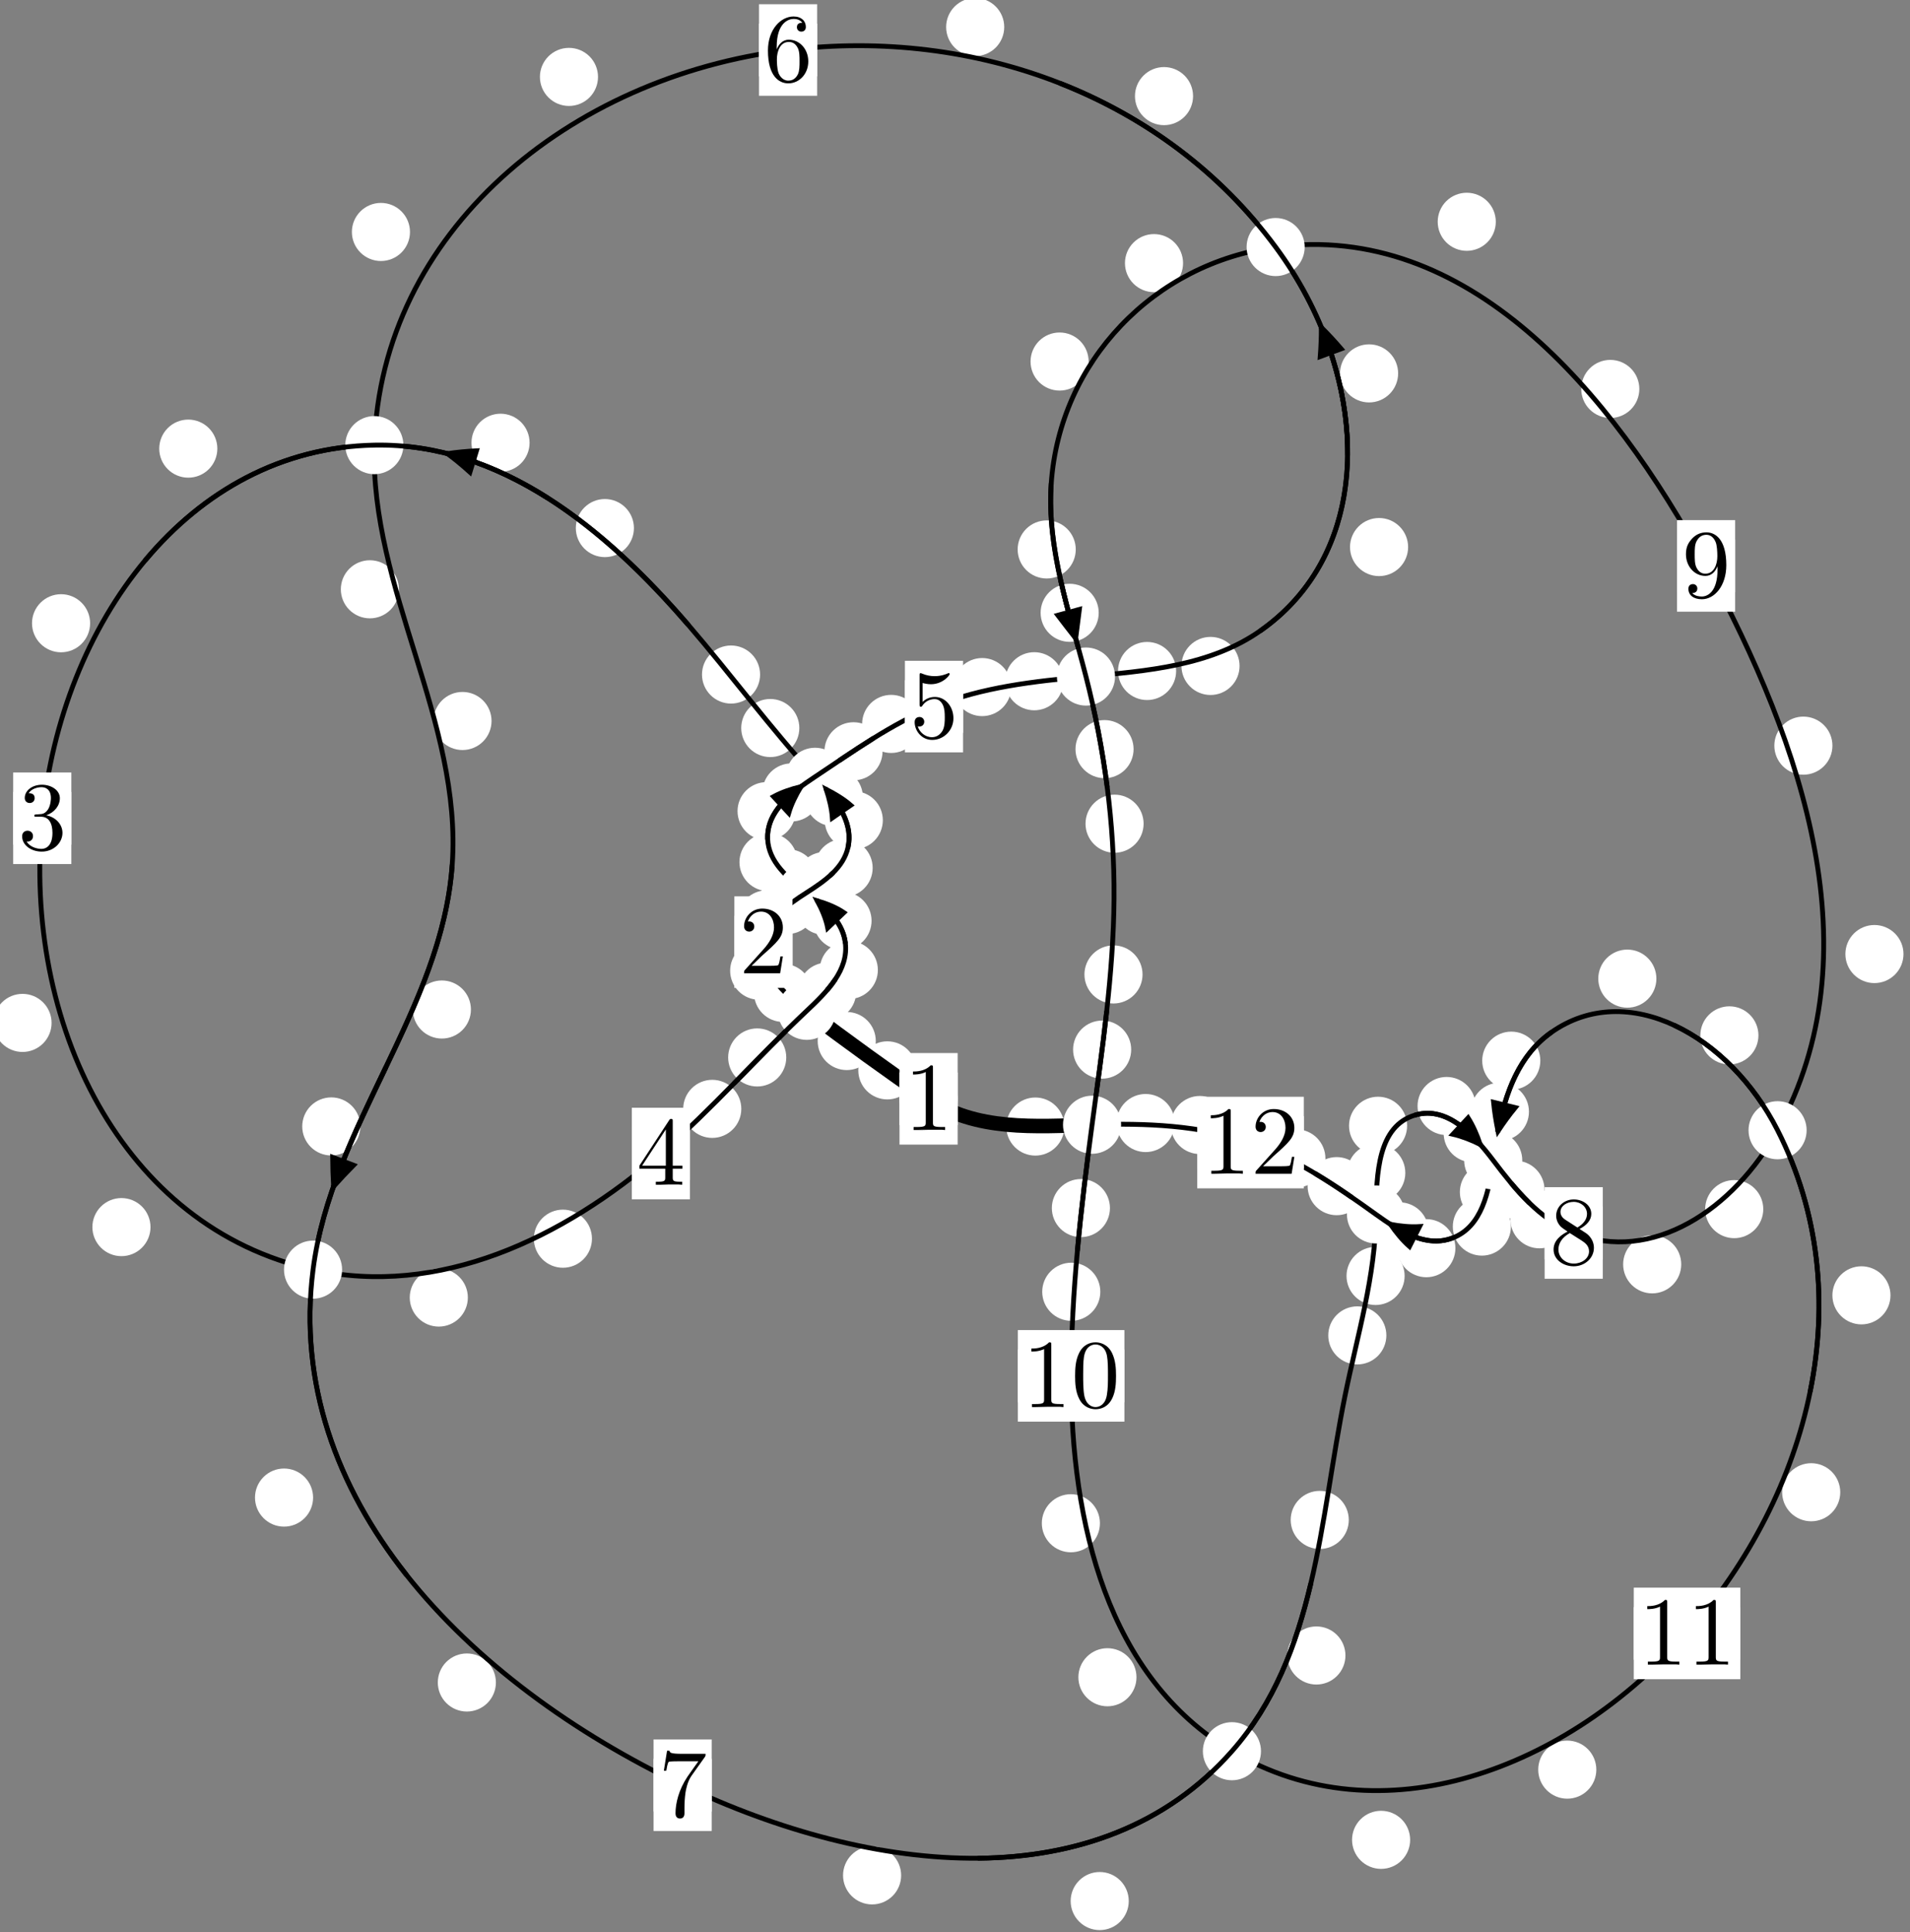 <?xml version="1.0"?>
<!-- Created by MetaPost 1.999 on 2021.07.06:0011 -->
<svg version="1.1" xmlns="http://www.w3.org/2000/svg" xmlns:xlink="http://www.w3.org/1999/xlink" width="196.498" height="198.788" viewBox="0 0 196.498 198.788">
<rect x="0" y="0" width="196.498" height="198.788" fill="#808080" stroke="none"/>
<!-- Original BoundingBox: -83.670776 -94.582367 112.827225 104.205276 -->
  <defs>
    <g transform="scale(0.01,0.01)" id="GLYPHcmr10_48">
      <path style="fill-rule: evenodd;" d="M460 -320C460 -400,455 -480,420 -554C374 -650,292 -666,250 -666C190 -666,117 -640,76 -547C44 -478,39 -400,39 -320C39 -245,43 -155,84 -79C127 2,200 22,249 22C303 22,379 1,423 -94C455 -163,460 -241,460 -320M249 -0C210 -0,151 -25,133 -121C122 -181,122 -273,122 -332C122 -396,122 -462,130 -516C149 -635,224 -644,249 -644C282 -644,348 -626,367 -527C377 -471,377 -395,377 -332C377 -257,377 -189,366 -125C351 -30,294 -0,249 -0"></path>
    </g>
    <g transform="scale(0.01,0.01)" id="GLYPHcmr10_49">
      <path style="fill-rule: evenodd;" d="M294 -640C294 -664,294 -666,271 -666C209 -602,121 -602,89 -602L89 -571C109 -571,168 -571,220 -597L220 -79C220 -43,217 -31,127 -31L95 -31L95 -0L257 -0L130 -3L217 -3L257 -3L297 -3L384 -3L419 -0L419 -31L387 -31C297 -31,294 -42,294 -79"></path>
    </g>
    <g transform="scale(0.01,0.01)" id="GLYPHcmr10_50">
      <path style="fill-rule: evenodd;" d="M127 -77L233 -180C389 -318,449 -372,449 -472C449 -586,359 -666,237 -666C124 -666,50 -574,50 -485C50 -429,100 -429,103 -429C120 -429,155 -441,155 -482C155 -508,137 -534,102 -534C94 -534,92 -534,89 -533C112 -598,166 -635,224 -635C315 -635,358 -554,358 -472C358 -392,308 -313,253 -251L61 -37C50 -26,50 -24,50 -0L421 -0L449 -174L424 -174C419 -144,412 -100,402 -85C395 -77,329 -77,307 -77"></path>
    </g>
    <g transform="scale(0.01,0.01)" id="GLYPHcmr10_51">
      <path style="fill-rule: evenodd;" d="M290 -352C372 -379,430 -449,430 -528C430 -610,342 -666,246 -666C145 -666,69 -606,69 -530C69 -497,91 -478,120 -478C151 -478,171 -500,171 -529C171 -579,124 -579,109 -579C140 -628,206 -641,242 -641C283 -641,338 -619,338 -529C338 -517,336 -459,310 -415C280 -367,246 -364,221 -363C213 -362,189 -360,182 -360C174 -359,167 -358,167 -348C167 -337,174 -337,191 -337L235 -337C317 -337,354 -269,354 -171C354 -35,285 -6,241 -6C198 -6,123 -23,88 -82C123 -77,154 -99,154 -137C154 -173,127 -193,98 -193C74 -193,42 -179,42 -135C42 -44,135 22,244 22C366 22,457 -69,457 -171C457 -253,394 -331,290 -352"></path>
    </g>
    <g transform="scale(0.01,0.01)" id="GLYPHcmr10_52">
      <path style="fill-rule: evenodd;" d="M294 -165L294 -78C294 -42,292 -31,218 -31L197 -31L197 -0L332 -0L238 -3L290 -3L332 -3L374 -3L427 -3L468 -0L468 -31L447 -31C373 -31,371 -42,371 -78L371 -165L471 -165L471 -196L371 -196L371 -651C371 -671,371 -677,355 -677C346 -677,343 -677,335 -665L28 -196L28 -165M300 -196L56 -196L300 -569"></path>
    </g>
    <g transform="scale(0.01,0.01)" id="GLYPHcmr10_53">
      <path style="fill-rule: evenodd;" d="M449 -201C449 -320,367 -420,259 -420C211 -420,168 -404,132 -369L132 -564C152 -558,185 -551,217 -551C340 -551,410 -642,410 -655C410 -661,407 -666,400 -666C399 -666,397 -666,392 -663C372 -654,323 -634,256 -634C216 -634,170 -641,123 -662C115 -665,113 -665,111 -665C101 -665,101 -657,101 -641L101 -345C101 -327,101 -319,115 -319C122 -319,124 -322,128 -328C139 -344,176 -398,257 -398C309 -398,334 -352,342 -334C358 -297,360 -258,360 -208C360 -173,360 -113,336 -71C312 -32,275 -6,229 -6C156 -6,99 -59,82 -118C85 -117,88 -116,99 -116C132 -116,149 -141,149 -165C149 -189,132 -214,99 -214C85 -214,50 -207,50 -161C50 -75,119 22,231 22C347 22,449 -74,449 -201"></path>
    </g>
    <g transform="scale(0.01,0.01)" id="GLYPHcmr10_54">
      <path style="fill-rule: evenodd;" d="M132 -328L132 -352C132 -605,256 -641,307 -641C331 -641,373 -635,395 -601C380 -601,340 -601,340 -556C340 -525,364 -510,386 -510C402 -510,432 -519,432 -558C432 -618,388 -666,305 -666C177 -666,42 -537,42 -316C42 -49,158 22,251 22C362 22,457 -72,457 -204C457 -331,368 -427,257 -427C189 -427,152 -376,132 -328M251 -6C188 -6,158 -66,152 -81C134 -128,134 -208,134 -226C134 -304,166 -404,256 -404C272 -404,318 -404,349 -342C367 -305,367 -254,367 -205C367 -157,367 -107,350 -71C320 -11,274 -6,251 -6"></path>
    </g>
    <g transform="scale(0.01,0.01)" id="GLYPHcmr10_55">
      <path style="fill-rule: evenodd;" d="M476 -609C485 -621,485 -623,485 -644L242 -644C120 -644,118 -657,114 -676L89 -676L56 -470L81 -470C84 -486,93 -549,106 -561C113 -567,191 -567,204 -567L411 -567C400 -551,321 -442,299 -409C209 -274,176 -135,176 -33C176 -23,176 22,222 22C268 22,268 -23,268 -33L268 -84C268 -139,271 -194,279 -248C283 -271,297 -357,341 -419"></path>
    </g>
    <g transform="scale(0.01,0.01)" id="GLYPHcmr10_56">
      <path style="fill-rule: evenodd;" d="M163 -457C117 -487,113 -521,113 -538C113 -599,178 -641,249 -641C322 -641,386 -589,386 -517C386 -460,347 -412,287 -377M309 -362C381 -399,430 -451,430 -517C430 -609,341 -666,250 -666C150 -666,69 -592,69 -499C69 -481,71 -436,113 -389C124 -377,161 -352,186 -335C128 -306,42 -250,42 -151C42 -45,144 22,249 22C362 22,457 -61,457 -168C457 -204,446 -249,408 -291C389 -312,373 -322,309 -362M209 -320L332 -242C360 -223,407 -193,407 -132C407 -58,332 -6,250 -6C164 -6,92 -68,92 -151C92 -209,124 -273,209 -320"></path>
    </g>
    <g transform="scale(0.01,0.01)" id="GLYPHcmr10_57">
      <path style="fill-rule: evenodd;" d="M367 -318L367 -286C367 -52,263 -6,205 -6C188 -6,134 -8,107 -42C151 -42,159 -71,159 -88C159 -119,135 -134,113 -134C97 -134,67 -125,67 -86C67 -19,121 22,206 22C335 22,457 -114,457 -329C457 -598,342 -666,253 -666C198 -666,149 -648,106 -603C65 -558,42 -516,42 -441C42 -316,130 -218,242 -218C303 -218,344 -260,367 -318M243 -241C227 -241,181 -241,150 -304C132 -341,132 -391,132 -440C132 -494,132 -541,153 -578C180 -628,218 -641,253 -641C299 -641,332 -607,349 -562C361 -530,365 -467,365 -421C365 -338,331 -241,243 -241"></path>
    </g>
  </defs>
  <path d="M94.278 110.127C94.278 109.334,93.964 108.574,93.403 108.014C92.843 107.453,92.082 107.138,91.29 107.138C90.497 107.138,89.737 107.453,89.176 108.014C88.616 108.574,88.301 109.334,88.301 110.127C88.301 110.92,88.616 111.68,89.176 112.24C89.737 112.801,90.497 113.116,91.29 113.116C92.082 113.116,92.843 112.801,93.403 112.24C93.964 111.68,94.278 110.92,94.278 110.127Z" style="fill: rgb(100%,100%,100%);stroke: none;"></path>
  <path d="M98.52 113.056C98.52 112.263,98.205 111.503,97.644 110.942C97.084 110.382,96.324 110.067,95.531 110.067C94.738 110.067,93.978 110.382,93.418 110.942C92.857 111.503,92.542 112.263,92.542 113.056C92.542 113.848,92.857 114.609,93.418 115.169C93.978 115.729,94.738 116.044,95.531 116.044C96.324 116.044,97.084 115.729,97.644 115.169C98.205 114.609,98.52 113.848,98.52 113.056Z" style="fill: rgb(100%,100%,100%);stroke: none;"></path>
  <path d="M83.551 102.157C83.551 101.365,83.236 100.604,82.675 100.044C82.115 99.483,81.355 99.168,80.562 99.168C79.769 99.168,79.009 99.483,78.449 100.044C77.888 100.604,77.573 101.365,77.573 102.157C77.573 102.95,77.888 103.71,78.449 104.271C79.009 104.831,79.769 105.146,80.562 105.146C81.355 105.146,82.115 104.831,82.675 104.271C83.236 103.71,83.551 102.95,83.551 102.157Z" style="fill: rgb(100%,100%,100%);stroke: none;"></path>
  <path d="M90.1 107.108C90.1 106.315,89.786 105.555,89.225 104.995C88.665 104.434,87.904 104.119,87.112 104.119C86.319 104.119,85.559 104.434,84.998 104.995C84.438 105.555,84.123 106.315,84.123 107.108C84.123 107.901,84.438 108.661,84.998 109.221C85.559 109.782,86.319 110.097,87.112 110.097C87.904 110.097,88.665 109.782,89.225 109.221C89.786 108.661,90.1 107.901,90.1 107.108Z" style="fill: rgb(100%,100%,100%);stroke: none;"></path>
  <path d="M81.877 94.589C81.877 93.796,81.562 93.036,81.001 92.476C80.441 91.915,79.681 91.6,78.888 91.6C78.095 91.6,77.335 91.915,76.775 92.476C76.214 93.036,75.899 93.796,75.899 94.589C75.899 95.382,76.214 96.142,76.775 96.702C77.335 97.263,78.095 97.578,78.888 97.578C79.681 97.578,80.441 97.263,81.001 96.702C81.562 96.142,81.877 95.382,81.877 94.589Z" style="fill: rgb(100%,100%,100%);stroke: none;"></path>
  <path d="M81.093 99.876C81.093 99.083,80.778 98.323,80.218 97.762C79.658 97.202,78.897 96.887,78.105 96.887C77.312 96.887,76.552 97.202,75.991 97.762C75.431 98.323,75.116 99.083,75.116 99.876C75.116 100.668,75.431 101.428,75.991 101.989C76.552 102.549,77.312 102.864,78.105 102.864C78.897 102.864,79.658 102.549,80.218 101.989C80.778 101.428,81.093 100.668,81.093 99.876Z" style="fill: rgb(100%,100%,100%);stroke: none;"></path>
  <path d="M87.847 90.642C87.847 89.85,87.532 89.089,86.971 88.529C86.411 87.968,85.651 87.654,84.858 87.654C84.065 87.654,83.305 87.968,82.745 88.529C82.184 89.089,81.869 89.85,81.869 90.642C81.869 91.435,82.184 92.195,82.745 92.756C83.305 93.316,84.065 93.631,84.858 93.631C85.651 93.631,86.411 93.316,86.971 92.756C87.532 92.195,87.847 91.435,87.847 90.642Z" style="fill: rgb(100%,100%,100%);stroke: none;"></path>
  <path d="M83.979 93.114C83.979 92.322,83.664 91.562,83.104 91.001C82.543 90.441,81.783 90.126,80.991 90.126C80.198 90.126,79.438 90.441,78.877 91.001C78.317 91.562,78.002 92.322,78.002 93.114C78.002 93.907,78.317 94.667,78.877 95.228C79.438 95.788,80.198 96.103,80.991 96.103C81.783 96.103,82.543 95.788,83.104 95.228C83.664 94.667,83.979 93.907,83.979 93.114Z" style="fill: rgb(100%,100%,100%);stroke: none;"></path>
  <path d="M90.825 84.392C90.825 83.599,90.511 82.839,89.95 82.278C89.39 81.718,88.629 81.403,87.837 81.403C87.044 81.403,86.284 81.718,85.723 82.278C85.163 82.839,84.848 83.599,84.848 84.392C84.848 85.184,85.163 85.944,85.723 86.505C86.284 87.065,87.044 87.38,87.837 87.38C88.629 87.38,89.39 87.065,89.95 86.505C90.511 85.944,90.825 85.184,90.825 84.392Z" style="fill: rgb(100%,100%,100%);stroke: none;"></path>
  <path d="M89.779 89.297C89.779 88.504,89.464 87.744,88.904 87.184C88.344 86.623,87.583 86.308,86.791 86.308C85.998 86.308,85.238 86.623,84.677 87.184C84.117 87.744,83.802 88.504,83.802 89.297C83.802 90.09,84.117 90.85,84.677 91.41C85.238 91.971,85.998 92.286,86.791 92.286C87.583 92.286,88.344 91.971,88.904 91.41C89.464 90.85,89.779 90.09,89.779 89.297Z" style="fill: rgb(100%,100%,100%);stroke: none;"></path>
  <path d="M82.235 74.905C82.235 74.112,81.92 73.352,81.359 72.791C80.799 72.231,80.038 71.916,79.246 71.916C78.453 71.916,77.693 72.231,77.132 72.791C76.572 73.352,76.257 74.112,76.257 74.905C76.257 75.697,76.572 76.457,77.132 77.018C77.693 77.578,78.453 77.893,79.246 77.893C80.038 77.893,80.799 77.578,81.359 77.018C81.92 76.457,82.235 75.697,82.235 74.905Z" style="fill: rgb(100%,100%,100%);stroke: none;"></path>
  <path d="M88.774 82.027C88.774 81.234,88.459 80.474,87.898 79.914C87.338 79.353,86.578 79.038,85.785 79.038C84.992 79.038,84.232 79.353,83.672 79.914C83.111 80.474,82.796 81.234,82.796 82.027C82.796 82.82,83.111 83.58,83.672 84.14C84.232 84.701,84.992 85.016,85.785 85.016C86.578 85.016,87.338 84.701,87.898 84.14C88.459 83.58,88.774 82.82,88.774 82.027Z" style="fill: rgb(100%,100%,100%);stroke: none;"></path>
  <path d="M65.218 54.332C65.218 53.539,64.903 52.779,64.342 52.218C63.782 51.658,63.022 51.343,62.229 51.343C61.436 51.343,60.676 51.658,60.116 52.218C59.555 52.779,59.24 53.539,59.24 54.332C59.24 55.124,59.555 55.885,60.116 56.445C60.676 57.006,61.436 57.321,62.229 57.321C63.022 57.321,63.782 57.006,64.342 56.445C64.903 55.885,65.218 55.124,65.218 54.332Z" style="fill: rgb(100%,100%,100%);stroke: none;"></path>
  <path d="M78.197 69.401C78.197 68.608,77.882 67.848,77.322 67.288C76.761 66.727,76.001 66.412,75.208 66.412C74.416 66.412,73.656 66.727,73.095 67.288C72.535 67.848,72.22 68.608,72.22 69.401C72.22 70.194,72.535 70.954,73.095 71.514C73.656 72.075,74.416 72.39,75.208 72.39C76.001 72.39,76.761 72.075,77.322 71.514C77.882 70.954,78.197 70.194,78.197 69.401Z" style="fill: rgb(100%,100%,100%);stroke: none;"></path>
  <path d="M22.36 46.158C22.36 45.366,22.045 44.606,21.484 44.045C20.924 43.485,20.164 43.17,19.371 43.17C18.578 43.17,17.818 43.485,17.258 44.045C16.697 44.606,16.382 45.366,16.382 46.158C16.382 46.951,16.697 47.711,17.258 48.272C17.818 48.832,18.578 49.147,19.371 49.147C20.164 49.147,20.924 48.832,21.484 48.272C22.045 47.711,22.36 46.951,22.36 46.158Z" style="fill: rgb(100%,100%,100%);stroke: none;"></path>
  <path d="M54.483 45.553C54.483 44.761,54.168 44.001,53.608 43.44C53.047 42.88,52.287 42.565,51.494 42.565C50.702 42.565,49.942 42.88,49.381 43.44C48.821 44.001,48.506 44.761,48.506 45.553C48.506 46.346,48.821 47.106,49.381 47.667C49.942 48.227,50.702 48.542,51.494 48.542C52.287 48.542,53.047 48.227,53.608 47.667C54.168 47.106,54.483 46.346,54.483 45.553Z" style="fill: rgb(100%,100%,100%);stroke: none;"></path>
  <path d="M5.307 105.245C5.307 104.452,4.992 103.692,4.431 103.131C3.871 102.571,3.111 102.256,2.318 102.256C1.525 102.256,0.765 102.571,0.205 103.131C-0.356 103.692,-0.671 104.452,-0.671 105.245C-0.671 106.037,-0.356 106.797,0.205 107.358C0.765 107.918,1.525 108.233,2.318 108.233C3.111 108.233,3.871 107.918,4.431 107.358C4.992 106.797,5.307 106.037,5.307 105.245Z" style="fill: rgb(100%,100%,100%);stroke: none;"></path>
  <path d="M9.271 64.124C9.271 63.331,8.956 62.571,8.395 62.011C7.835 61.45,7.075 61.135,6.282 61.135C5.489 61.135,4.729 61.45,4.169 62.011C3.608 62.571,3.293 63.331,3.293 64.124C3.293 64.917,3.608 65.677,4.169 66.237C4.729 66.798,5.489 67.113,6.282 67.113C7.075 67.113,7.835 66.798,8.395 66.237C8.956 65.677,9.271 64.917,9.271 64.124Z" style="fill: rgb(100%,100%,100%);stroke: none;"></path>
  <path d="M48.132 133.502C48.132 132.709,47.817 131.949,47.256 131.388C46.696 130.828,45.936 130.513,45.143 130.513C44.35 130.513,43.59 130.828,43.03 131.388C42.469 131.949,42.154 132.709,42.154 133.502C42.154 134.294,42.469 135.054,43.03 135.615C43.59 136.175,44.35 136.49,45.143 136.49C45.936 136.49,46.696 136.175,47.256 135.615C47.817 135.054,48.132 134.294,48.132 133.502Z" style="fill: rgb(100%,100%,100%);stroke: none;"></path>
  <path d="M15.483 126.253C15.483 125.461,15.168 124.7,14.607 124.14C14.047 123.579,13.287 123.265,12.494 123.265C11.701 123.265,10.941 123.579,10.381 124.14C9.82 124.7,9.505 125.461,9.505 126.253C9.505 127.046,9.82 127.806,10.381 128.367C10.941 128.927,11.701 129.242,12.494 129.242C13.287 129.242,14.047 128.927,14.607 128.367C15.168 127.806,15.483 127.046,15.483 126.253Z" style="fill: rgb(100%,100%,100%);stroke: none;"></path>
  <path d="M76.264 114.088C76.264 113.295,75.95 112.535,75.389 111.975C74.829 111.414,74.068 111.099,73.276 111.099C72.483 111.099,71.723 111.414,71.162 111.975C70.602 112.535,70.287 113.295,70.287 114.088C70.287 114.881,70.602 115.641,71.162 116.201C71.723 116.762,72.483 117.077,73.276 117.077C74.068 117.077,74.829 116.762,75.389 116.201C75.95 115.641,76.264 114.881,76.264 114.088Z" style="fill: rgb(100%,100%,100%);stroke: none;"></path>
  <path d="M60.9 127.446C60.9 126.653,60.586 125.893,60.025 125.333C59.465 124.772,58.704 124.457,57.912 124.457C57.119 124.457,56.359 124.772,55.798 125.333C55.238 125.893,54.923 126.653,54.923 127.446C54.923 128.239,55.238 128.999,55.798 129.559C56.359 130.12,57.119 130.435,57.912 130.435C58.704 130.435,59.465 130.12,60.025 129.559C60.586 128.999,60.9 128.239,60.9 127.446Z" style="fill: rgb(100%,100%,100%);stroke: none;"></path>
  <path d="M88.087 102.026C88.087 101.233,87.772 100.473,87.212 99.913C86.651 99.352,85.891 99.037,85.098 99.037C84.306 99.037,83.546 99.352,82.985 99.913C82.425 100.473,82.11 101.233,82.11 102.026C82.11 102.819,82.425 103.579,82.985 104.139C83.546 104.7,84.306 105.015,85.098 105.015C85.891 105.015,86.651 104.7,87.212 104.139C87.772 103.579,88.087 102.819,88.087 102.026Z" style="fill: rgb(100%,100%,100%);stroke: none;"></path>
  <path d="M80.889 108.798C80.889 108.005,80.574 107.245,80.014 106.684C79.453 106.124,78.693 105.809,77.9 105.809C77.108 105.809,76.348 106.124,75.787 106.684C75.227 107.245,74.912 108.005,74.912 108.798C74.912 109.59,75.227 110.35,75.787 110.911C76.348 111.471,77.108 111.786,77.9 111.786C78.693 111.786,79.453 111.471,80.014 110.911C80.574 110.35,80.889 109.59,80.889 108.798Z" style="fill: rgb(100%,100%,100%);stroke: none;"></path>
  <path d="M89.666 94.738C89.666 93.946,89.351 93.186,88.791 92.625C88.23 92.065,87.47 91.75,86.678 91.75C85.885 91.75,85.125 92.065,84.564 92.625C84.004 93.186,83.689 93.946,83.689 94.738C83.689 95.531,84.004 96.291,84.564 96.852C85.125 97.412,85.885 97.727,86.678 97.727C87.47 97.727,88.23 97.412,88.791 96.852C89.351 96.291,89.666 95.531,89.666 94.738Z" style="fill: rgb(100%,100%,100%);stroke: none;"></path>
  <path d="M90.314 99.799C90.314 99.006,89.999 98.246,89.438 97.686C88.878 97.125,88.118 96.81,87.325 96.81C86.532 96.81,85.772 97.125,85.212 97.686C84.651 98.246,84.336 99.006,84.336 99.799C84.336 100.592,84.651 101.352,85.212 101.912C85.772 102.473,86.532 102.788,87.325 102.788C88.118 102.788,88.878 102.473,89.438 101.912C89.999 101.352,90.314 100.592,90.314 99.799Z" style="fill: rgb(100%,100%,100%);stroke: none;"></path>
  <path d="M84.061 90.372C84.061 89.579,83.746 88.819,83.185 88.258C82.625 87.698,81.865 87.383,81.072 87.383C80.279 87.383,79.519 87.698,78.959 88.258C78.398 88.819,78.083 89.579,78.083 90.372C78.083 91.164,78.398 91.925,78.959 92.485C79.519 93.046,80.279 93.36,81.072 93.36C81.865 93.36,82.625 93.046,83.185 92.485C83.746 91.925,84.061 91.164,84.061 90.372Z" style="fill: rgb(100%,100%,100%);stroke: none;"></path>
  <path d="M87.797 93.198C87.797 92.405,87.482 91.645,86.922 91.085C86.362 90.524,85.601 90.209,84.809 90.209C84.016 90.209,83.256 90.524,82.695 91.085C82.135 91.645,81.82 92.405,81.82 93.198C81.82 93.991,82.135 94.751,82.695 95.311C83.256 95.872,84.016 96.187,84.809 96.187C85.601 96.187,86.362 95.872,86.922 95.311C87.482 94.751,87.797 93.991,87.797 93.198Z" style="fill: rgb(100%,100%,100%);stroke: none;"></path>
  <path d="M81.854 83.456C81.854 82.664,81.539 81.904,80.979 81.343C80.418 80.783,79.658 80.468,78.865 80.468C78.073 80.468,77.312 80.783,76.752 81.343C76.191 81.904,75.877 82.664,75.877 83.456C75.877 84.249,76.191 85.009,76.752 85.57C77.312 86.13,78.073 86.445,78.865 86.445C79.658 86.445,80.418 86.13,80.979 85.57C81.539 85.009,81.854 84.249,81.854 83.456Z" style="fill: rgb(100%,100%,100%);stroke: none;"></path>
  <path d="M82.052 88.701C82.052 87.908,81.737 87.148,81.176 86.587C80.616 86.027,79.856 85.712,79.063 85.712C78.27 85.712,77.51 86.027,76.95 86.587C76.389 87.148,76.074 87.908,76.074 88.701C76.074 89.493,76.389 90.253,76.95 90.814C77.51 91.374,78.27 91.689,79.063 91.689C79.856 91.689,80.616 91.374,81.176 90.814C81.737 90.253,82.052 89.493,82.052 88.701Z" style="fill: rgb(100%,100%,100%);stroke: none;"></path>
  <path d="M90.798 77.297C90.798 76.504,90.483 75.744,89.922 75.183C89.362 74.623,88.602 74.308,87.809 74.308C87.016 74.308,86.256 74.623,85.696 75.183C85.135 75.744,84.82 76.504,84.82 77.297C84.82 78.089,85.135 78.85,85.696 79.41C86.256 79.971,87.016 80.286,87.809 80.286C88.602 80.286,89.362 79.971,89.922 79.41C90.483 78.85,90.798 78.089,90.798 77.297Z" style="fill: rgb(100%,100%,100%);stroke: none;"></path>
  <path d="M84.412 81.532C84.412 80.739,84.098 79.979,83.537 79.418C82.977 78.858,82.216 78.543,81.424 78.543C80.631 78.543,79.871 78.858,79.31 79.418C78.75 79.979,78.435 80.739,78.435 81.532C78.435 82.324,78.75 83.085,79.31 83.645C79.871 84.205,80.631 84.52,81.424 84.52C82.216 84.52,82.977 84.205,83.537 83.645C84.098 83.085,84.412 82.324,84.412 81.532Z" style="fill: rgb(100%,100%,100%);stroke: none;"></path>
  <path d="M104.032 70.691C104.032 69.899,103.717 69.139,103.157 68.578C102.596 68.018,101.836 67.703,101.044 67.703C100.251 67.703,99.491 68.018,98.93 68.578C98.37 69.139,98.055 69.899,98.055 70.691C98.055 71.484,98.37 72.244,98.93 72.805C99.491 73.365,100.251 73.68,101.044 73.68C101.836 73.68,102.596 73.365,103.157 72.805C103.717 72.244,104.032 71.484,104.032 70.691Z" style="fill: rgb(100%,100%,100%);stroke: none;"></path>
  <path d="M94.67 74.482C94.67 73.689,94.355 72.929,93.795 72.369C93.234 71.808,92.474 71.493,91.681 71.493C90.889 71.493,90.128 71.808,89.568 72.369C89.008 72.929,88.693 73.689,88.693 74.482C88.693 75.275,89.008 76.035,89.568 76.595C90.128 77.156,90.889 77.471,91.681 77.471C92.474 77.471,93.234 77.156,93.795 76.595C94.355 76.035,94.67 75.275,94.67 74.482Z" style="fill: rgb(100%,100%,100%);stroke: none;"></path>
  <path d="M120.999 69.036C120.999 68.244,120.684 67.484,120.123 66.923C119.563 66.363,118.803 66.048,118.01 66.048C117.217 66.048,116.457 66.363,115.897 66.923C115.336 67.484,115.021 68.244,115.021 69.036C115.021 69.829,115.336 70.589,115.897 71.15C116.457 71.71,117.217 72.025,118.01 72.025C118.803 72.025,119.563 71.71,120.123 71.15C120.684 70.589,120.999 69.829,120.999 69.036Z" style="fill: rgb(100%,100%,100%);stroke: none;"></path>
  <path d="M109.393 70.091C109.393 69.298,109.078 68.538,108.517 67.978C107.957 67.417,107.197 67.102,106.404 67.102C105.611 67.102,104.851 67.417,104.291 67.978C103.73 68.538,103.415 69.298,103.415 70.091C103.415 70.884,103.73 71.644,104.291 72.204C104.851 72.765,105.611 73.08,106.404 73.08C107.197 73.08,107.957 72.765,108.517 72.204C109.078 71.644,109.393 70.884,109.393 70.091Z" style="fill: rgb(100%,100%,100%);stroke: none;"></path>
  <path d="M144.865 56.285C144.865 55.492,144.55 54.732,143.989 54.172C143.429 53.611,142.669 53.296,141.876 53.296C141.083 53.296,140.323 53.611,139.763 54.172C139.202 54.732,138.887 55.492,138.887 56.285C138.887 57.078,139.202 57.838,139.763 58.398C140.323 58.959,141.083 59.274,141.876 59.274C142.669 59.274,143.429 58.959,143.989 58.398C144.55 57.838,144.865 57.078,144.865 56.285Z" style="fill: rgb(100%,100%,100%);stroke: none;"></path>
  <path d="M127.525 68.517C127.525 67.724,127.21 66.964,126.649 66.404C126.089 65.843,125.329 65.528,124.536 65.528C123.743 65.528,122.983 65.843,122.423 66.404C121.862 66.964,121.547 67.724,121.547 68.517C121.547 69.31,121.862 70.07,122.423 70.63C122.983 71.191,123.743 71.506,124.536 71.506C125.329 71.506,126.089 71.191,126.649 70.63C127.21 70.07,127.525 69.31,127.525 68.517Z" style="fill: rgb(100%,100%,100%);stroke: none;"></path>
  <path d="M122.741 9.889C122.741 9.096,122.426 8.336,121.866 7.776C121.305 7.215,120.545 6.9,119.752 6.9C118.96 6.9,118.199 7.215,117.639 7.776C117.078 8.336,116.763 9.096,116.763 9.889C116.763 10.682,117.078 11.442,117.639 12.002C118.199 12.563,118.96 12.878,119.752 12.878C120.545 12.878,121.305 12.563,121.866 12.002C122.426 11.442,122.741 10.682,122.741 9.889Z" style="fill: rgb(100%,100%,100%);stroke: none;"></path>
  <path d="M143.838 38.417C143.838 37.624,143.523 36.864,142.963 36.304C142.402 35.743,141.642 35.428,140.85 35.428C140.057 35.428,139.297 35.743,138.736 36.304C138.176 36.864,137.861 37.624,137.861 38.417C137.861 39.21,138.176 39.97,138.736 40.53C139.297 41.091,140.057 41.406,140.85 41.406C141.642 41.406,142.402 41.091,142.963 40.53C143.523 39.97,143.838 39.21,143.838 38.417Z" style="fill: rgb(100%,100%,100%);stroke: none;"></path>
  <path d="M61.523 7.913C61.523 7.121,61.208 6.361,60.648 5.8C60.087 5.24,59.327 4.925,58.534 4.925C57.742 4.925,56.981 5.24,56.421 5.8C55.86 6.361,55.546 7.121,55.546 7.913C55.546 8.706,55.86 9.466,56.421 10.027C56.981 10.587,57.742 10.902,58.534 10.902C59.327 10.902,60.087 10.587,60.648 10.027C61.208 9.466,61.523 8.706,61.523 7.913Z" style="fill: rgb(100%,100%,100%);stroke: none;"></path>
  <path d="M103.314 2.783C103.314 1.991,102.999 1.231,102.439 0.67C101.878 0.11,101.118 -0.205,100.326 -0.205C99.533 -0.205,98.773 0.11,98.212 0.67C97.652 1.231,97.337 1.991,97.337 2.783C97.337 3.576,97.652 4.336,98.212 4.897C98.773 5.457,99.533 5.772,100.326 5.772C101.118 5.772,101.878 5.457,102.439 4.897C102.999 4.336,103.314 3.576,103.314 2.783Z" style="fill: rgb(100%,100%,100%);stroke: none;"></path>
  <path d="M41.042 60.631C41.042 59.838,40.727 59.078,40.167 58.517C39.606 57.957,38.846 57.642,38.053 57.642C37.261 57.642,36.5 57.957,35.94 58.517C35.379 59.078,35.065 59.838,35.065 60.631C35.065 61.423,35.379 62.184,35.94 62.744C36.5 63.305,37.261 63.62,38.053 63.62C38.846 63.62,39.606 63.305,40.167 62.744C40.727 62.184,41.042 61.423,41.042 60.631Z" style="fill: rgb(100%,100%,100%);stroke: none;"></path>
  <path d="M42.179 23.866C42.179 23.073,41.864 22.313,41.303 21.753C40.743 21.192,39.983 20.877,39.19 20.877C38.397 20.877,37.637 21.192,37.077 21.753C36.516 22.313,36.201 23.073,36.201 23.866C36.201 24.659,36.516 25.419,37.077 25.979C37.637 26.54,38.397 26.855,39.19 26.855C39.983 26.855,40.743 26.54,41.303 25.979C41.864 25.419,42.179 24.659,42.179 23.866Z" style="fill: rgb(100%,100%,100%);stroke: none;"></path>
  <path d="M48.448 103.865C48.448 103.073,48.133 102.313,47.573 101.752C47.012 101.192,46.252 100.877,45.459 100.877C44.667 100.877,43.906 101.192,43.346 101.752C42.785 102.313,42.471 103.073,42.471 103.865C42.471 104.658,42.785 105.418,43.346 105.979C43.906 106.539,44.667 106.854,45.459 106.854C46.252 106.854,47.012 106.539,47.573 105.979C48.133 105.418,48.448 104.658,48.448 103.865Z" style="fill: rgb(100%,100%,100%);stroke: none;"></path>
  <path d="M50.57 74.18C50.57 73.388,50.255 72.627,49.695 72.067C49.134 71.506,48.374 71.192,47.582 71.192C46.789 71.192,46.029 71.506,45.468 72.067C44.908 72.627,44.593 73.388,44.593 74.18C44.593 74.973,44.908 75.733,45.468 76.294C46.029 76.854,46.789 77.169,47.582 77.169C48.374 77.169,49.134 76.854,49.695 76.294C50.255 75.733,50.57 74.973,50.57 74.18Z" style="fill: rgb(100%,100%,100%);stroke: none;"></path>
  <path d="M32.211 154.081C32.211 153.288,31.896 152.528,31.335 151.968C30.775 151.407,30.015 151.092,29.222 151.092C28.429 151.092,27.669 151.407,27.109 151.968C26.548 152.528,26.233 153.288,26.233 154.081C26.233 154.874,26.548 155.634,27.109 156.194C27.669 156.755,28.429 157.07,29.222 157.07C30.015 157.07,30.775 156.755,31.335 156.194C31.896 155.634,32.211 154.874,32.211 154.081Z" style="fill: rgb(100%,100%,100%);stroke: none;"></path>
  <path d="M37.071 115.895C37.071 115.102,36.756 114.342,36.196 113.781C35.635 113.221,34.875 112.906,34.082 112.906C33.29 112.906,32.529 113.221,31.969 113.781C31.408 114.342,31.093 115.102,31.093 115.895C31.093 116.687,31.408 117.448,31.969 118.008C32.529 118.569,33.29 118.883,34.082 118.883C34.875 118.883,35.635 118.569,36.196 118.008C36.756 117.448,37.071 116.687,37.071 115.895Z" style="fill: rgb(100%,100%,100%);stroke: none;"></path>
  <path d="M92.708 192.953C92.708 192.16,92.393 191.4,91.833 190.839C91.272 190.279,90.512 189.964,89.72 189.964C88.927 189.964,88.167 190.279,87.606 190.839C87.046 191.4,86.731 192.16,86.731 192.953C86.731 193.745,87.046 194.505,87.606 195.066C88.167 195.626,88.927 195.941,89.72 195.941C90.512 195.941,91.272 195.626,91.833 195.066C92.393 194.505,92.708 193.745,92.708 192.953Z" style="fill: rgb(100%,100%,100%);stroke: none;"></path>
  <path d="M51.018 173.106C51.018 172.314,50.703 171.554,50.143 170.993C49.582 170.433,48.822 170.118,48.029 170.118C47.237 170.118,46.476 170.433,45.916 170.993C45.355 171.554,45.041 172.314,45.041 173.106C45.041 173.899,45.355 174.659,45.916 175.22C46.476 175.78,47.237 176.095,48.029 176.095C48.822 176.095,49.582 175.78,50.143 175.22C50.703 174.659,51.018 173.899,51.018 173.106Z" style="fill: rgb(100%,100%,100%);stroke: none;"></path>
  <path d="M138.418 170.328C138.418 169.535,138.103 168.775,137.542 168.214C136.982 167.654,136.222 167.339,135.429 167.339C134.636 167.339,133.876 167.654,133.316 168.214C132.755 168.775,132.44 169.535,132.44 170.328C132.44 171.12,132.755 171.881,133.316 172.441C133.876 173.002,134.636 173.317,135.429 173.317C136.222 173.317,136.982 173.002,137.542 172.441C138.103 171.881,138.418 171.12,138.418 170.328Z" style="fill: rgb(100%,100%,100%);stroke: none;"></path>
  <path d="M116.125 195.594C116.125 194.801,115.81 194.041,115.249 193.48C114.689 192.92,113.929 192.605,113.136 192.605C112.343 192.605,111.583 192.92,111.023 193.48C110.462 194.041,110.147 194.801,110.147 195.594C110.147 196.386,110.462 197.146,111.023 197.707C111.583 198.267,112.343 198.582,113.136 198.582C113.929 198.582,114.689 198.267,115.249 197.707C115.81 197.146,116.125 196.386,116.125 195.594Z" style="fill: rgb(100%,100%,100%);stroke: none;"></path>
  <path d="M142.627 137.394C142.627 136.602,142.312 135.842,141.752 135.281C141.191 134.721,140.431 134.406,139.639 134.406C138.846 134.406,138.086 134.721,137.525 135.281C136.965 135.842,136.65 136.602,136.65 137.394C136.65 138.187,136.965 138.947,137.525 139.508C138.086 140.068,138.846 140.383,139.639 140.383C140.431 140.383,141.191 140.068,141.752 139.508C142.312 138.947,142.627 138.187,142.627 137.394Z" style="fill: rgb(100%,100%,100%);stroke: none;"></path>
  <path d="M138.762 156.381C138.762 155.588,138.447 154.828,137.886 154.267C137.326 153.707,136.566 153.392,135.773 153.392C134.98 153.392,134.22 153.707,133.66 154.267C133.099 154.828,132.784 155.588,132.784 156.381C132.784 157.173,133.099 157.934,133.66 158.494C134.22 159.055,134.98 159.37,135.773 159.37C136.566 159.37,137.326 159.055,137.886 158.494C138.447 157.934,138.762 157.173,138.762 156.381Z" style="fill: rgb(100%,100%,100%);stroke: none;"></path>
  <path d="M144.577 120.675C144.577 119.882,144.262 119.122,143.702 118.561C143.141 118.001,142.381 117.686,141.589 117.686C140.796 117.686,140.036 118.001,139.475 118.561C138.915 119.122,138.6 119.882,138.6 120.675C138.6 121.467,138.915 122.227,139.475 122.788C140.036 123.348,140.796 123.663,141.589 123.663C142.381 123.663,143.141 123.348,143.702 122.788C144.262 122.227,144.577 121.467,144.577 120.675Z" style="fill: rgb(100%,100%,100%);stroke: none;"></path>
  <path d="M144.506 131.278C144.506 130.486,144.191 129.725,143.63 129.165C143.07 128.604,142.31 128.29,141.517 128.29C140.724 128.29,139.964 128.604,139.404 129.165C138.843 129.725,138.528 130.486,138.528 131.278C138.528 132.071,138.843 132.831,139.404 133.392C139.964 133.952,140.724 134.267,141.517 134.267C142.31 134.267,143.07 133.952,143.63 133.392C144.191 132.831,144.506 132.071,144.506 131.278Z" style="fill: rgb(100%,100%,100%);stroke: none;"></path>
  <path d="M151.813 113.793C151.813 113,151.498 112.24,150.938 111.68C150.377 111.119,149.617 110.804,148.824 110.804C148.032 110.804,147.272 111.119,146.711 111.68C146.151 112.24,145.836 113,145.836 113.793C145.836 114.586,146.151 115.346,146.711 115.906C147.272 116.467,148.032 116.782,148.824 116.782C149.617 116.782,150.377 116.467,150.938 115.906C151.498 115.346,151.813 114.586,151.813 113.793Z" style="fill: rgb(100%,100%,100%);stroke: none;"></path>
  <path d="M144.762 115.827C144.762 115.034,144.447 114.274,143.887 113.714C143.327 113.153,142.566 112.838,141.774 112.838C140.981 112.838,140.221 113.153,139.66 113.714C139.1 114.274,138.785 115.034,138.785 115.827C138.785 116.62,139.1 117.38,139.66 117.94C140.221 118.501,140.981 118.816,141.774 118.816C142.566 118.816,143.327 118.501,143.887 117.94C144.447 117.38,144.762 116.62,144.762 115.827Z" style="fill: rgb(100%,100%,100%);stroke: none;"></path>
  <path d="M158.897 122.41C158.897 121.617,158.582 120.857,158.021 120.297C157.461 119.736,156.701 119.421,155.908 119.421C155.115 119.421,154.355 119.736,153.795 120.297C153.234 120.857,152.919 121.617,152.919 122.41C152.919 123.203,153.234 123.963,153.795 124.523C154.355 125.084,155.115 125.399,155.908 125.399C156.701 125.399,157.461 125.084,158.021 124.523C158.582 123.963,158.897 123.203,158.897 122.41Z" style="fill: rgb(100%,100%,100%);stroke: none;"></path>
  <path d="M154.498 116.599C154.498 115.806,154.183 115.046,153.623 114.486C153.062 113.925,152.302 113.61,151.509 113.61C150.717 113.61,149.957 113.925,149.396 114.486C148.836 115.046,148.521 115.806,148.521 116.599C148.521 117.392,148.836 118.152,149.396 118.712C149.957 119.273,150.717 119.588,151.509 119.588C152.302 119.588,153.062 119.273,153.623 118.712C154.183 118.152,154.498 117.392,154.498 116.599Z" style="fill: rgb(100%,100%,100%);stroke: none;"></path>
  <path d="M172.963 130.083C172.963 129.29,172.648 128.53,172.088 127.969C171.527 127.409,170.767 127.094,169.974 127.094C169.182 127.094,168.422 127.409,167.861 127.969C167.301 128.53,166.986 129.29,166.986 130.083C166.986 130.875,167.301 131.636,167.861 132.196C168.422 132.757,169.182 133.072,169.974 133.072C170.767 133.072,171.527 132.757,172.088 132.196C172.648 131.636,172.963 130.875,172.963 130.083Z" style="fill: rgb(100%,100%,100%);stroke: none;"></path>
  <path d="M161.364 125.448C161.364 124.655,161.05 123.895,160.489 123.335C159.929 122.774,159.168 122.459,158.376 122.459C157.583 122.459,156.823 122.774,156.262 123.335C155.702 123.895,155.387 124.655,155.387 125.448C155.387 126.241,155.702 127.001,156.262 127.561C156.823 128.122,157.583 128.437,158.376 128.437C159.168 128.437,159.929 128.122,160.489 127.561C161.05 127.001,161.364 126.241,161.364 125.448Z" style="fill: rgb(100%,100%,100%);stroke: none;"></path>
  <path d="M195.827 98.159C195.827 97.366,195.512 96.606,194.952 96.046C194.391 95.485,193.631 95.17,192.838 95.17C192.046 95.17,191.286 95.485,190.725 96.046C190.165 96.606,189.85 97.366,189.85 98.159C189.85 98.952,190.165 99.712,190.725 100.272C191.286 100.833,192.046 101.148,192.838 101.148C193.631 101.148,194.391 100.833,194.952 100.272C195.512 99.712,195.827 98.952,195.827 98.159Z" style="fill: rgb(100%,100%,100%);stroke: none;"></path>
  <path d="M181.403 124.403C181.403 123.61,181.088 122.85,180.527 122.29C179.967 121.729,179.207 121.414,178.414 121.414C177.621 121.414,176.861 121.729,176.301 122.29C175.74 122.85,175.425 123.61,175.425 124.403C175.425 125.196,175.74 125.956,176.301 126.516C176.861 127.077,177.621 127.392,178.414 127.392C179.207 127.392,179.967 127.077,180.527 126.516C181.088 125.956,181.403 125.196,181.403 124.403Z" style="fill: rgb(100%,100%,100%);stroke: none;"></path>
  <path d="M168.653 40.017C168.653 39.224,168.338 38.464,167.778 37.904C167.217 37.343,166.457 37.028,165.664 37.028C164.872 37.028,164.111 37.343,163.551 37.904C162.991 38.464,162.676 39.224,162.676 40.017C162.676 40.81,162.991 41.57,163.551 42.13C164.111 42.691,164.872 43.006,165.664 43.006C166.457 43.006,167.217 42.691,167.778 42.13C168.338 41.57,168.653 40.81,168.653 40.017Z" style="fill: rgb(100%,100%,100%);stroke: none;"></path>
  <path d="M188.518 76.718C188.518 75.925,188.203 75.165,187.643 74.605C187.082 74.044,186.322 73.729,185.529 73.729C184.737 73.729,183.977 74.044,183.416 74.605C182.856 75.165,182.541 75.925,182.541 76.718C182.541 77.511,182.856 78.271,183.416 78.831C183.977 79.392,184.737 79.707,185.529 79.707C186.322 79.707,187.082 79.392,187.643 78.831C188.203 78.271,188.518 77.511,188.518 76.718Z" style="fill: rgb(100%,100%,100%);stroke: none;"></path>
  <path d="M121.712 27.072C121.712 26.28,121.397 25.519,120.836 24.959C120.276 24.398,119.516 24.084,118.723 24.084C117.93 24.084,117.17 24.398,116.61 24.959C116.049 25.519,115.734 26.28,115.734 27.072C115.734 27.865,116.049 28.625,116.61 29.186C117.17 29.746,117.93 30.061,118.723 30.061C119.516 30.061,120.276 29.746,120.836 29.186C121.397 28.625,121.712 27.865,121.712 27.072Z" style="fill: rgb(100%,100%,100%);stroke: none;"></path>
  <path d="M153.886 22.818C153.886 22.026,153.572 21.266,153.011 20.705C152.451 20.145,151.69 19.83,150.898 19.83C150.105 19.83,149.345 20.145,148.784 20.705C148.224 21.266,147.909 22.026,147.909 22.818C147.909 23.611,148.224 24.371,148.784 24.932C149.345 25.492,150.105 25.807,150.898 25.807C151.69 25.807,152.451 25.492,153.011 24.932C153.572 24.371,153.886 23.611,153.886 22.818Z" style="fill: rgb(100%,100%,100%);stroke: none;"></path>
  <path d="M110.672 56.532C110.672 55.739,110.358 54.979,109.797 54.419C109.237 53.858,108.476 53.543,107.684 53.543C106.891 53.543,106.131 53.858,105.57 54.419C105.01 54.979,104.695 55.739,104.695 56.532C104.695 57.325,105.01 58.085,105.57 58.645C106.131 59.206,106.891 59.521,107.684 59.521C108.476 59.521,109.237 59.206,109.797 58.645C110.358 58.085,110.672 57.325,110.672 56.532Z" style="fill: rgb(100%,100%,100%);stroke: none;"></path>
  <path d="M111.998 37.197C111.998 36.405,111.683 35.645,111.123 35.084C110.562 34.524,109.802 34.209,109.009 34.209C108.217 34.209,107.457 34.524,106.896 35.084C106.336 35.645,106.021 36.405,106.021 37.197C106.021 37.99,106.336 38.75,106.896 39.311C107.457 39.871,108.217 40.186,109.009 40.186C109.802 40.186,110.562 39.871,111.123 39.311C111.683 38.75,111.998 37.99,111.998 37.197Z" style="fill: rgb(100%,100%,100%);stroke: none;"></path>
  <path d="M116.622 77.076C116.622 76.283,116.307 75.523,115.747 74.963C115.186 74.402,114.426 74.087,113.633 74.087C112.841 74.087,112.081 74.402,111.52 74.963C110.96 75.523,110.645 76.283,110.645 77.076C110.645 77.869,110.96 78.629,111.52 79.189C112.081 79.75,112.841 80.065,113.633 80.065C114.426 80.065,115.186 79.75,115.747 79.189C116.307 78.629,116.622 77.869,116.622 77.076Z" style="fill: rgb(100%,100%,100%);stroke: none;"></path>
  <path d="M113.034 63.05C113.034 62.258,112.719 61.498,112.159 60.937C111.598 60.377,110.838 60.062,110.046 60.062C109.253 60.062,108.493 60.377,107.932 60.937C107.372 61.498,107.057 62.258,107.057 63.05C107.057 63.843,107.372 64.603,107.932 65.164C108.493 65.724,109.253 66.039,110.046 66.039C110.838 66.039,111.598 65.724,112.159 65.164C112.719 64.603,113.034 63.843,113.034 63.05Z" style="fill: rgb(100%,100%,100%);stroke: none;"></path>
  <path d="M117.543 100.259C117.543 99.466,117.228 98.706,116.667 98.145C116.107 97.585,115.347 97.27,114.554 97.27C113.761 97.27,113.001 97.585,112.441 98.145C111.88 98.706,111.565 99.466,111.565 100.259C111.565 101.051,111.88 101.811,112.441 102.372C113.001 102.932,113.761 103.247,114.554 103.247C115.347 103.247,116.107 102.932,116.667 102.372C117.228 101.811,117.543 101.051,117.543 100.259Z" style="fill: rgb(100%,100%,100%);stroke: none;"></path>
  <path d="M117.653 84.748C117.653 83.955,117.338 83.195,116.778 82.635C116.217 82.074,115.457 81.759,114.665 81.759C113.872 81.759,113.112 82.074,112.551 82.635C111.991 83.195,111.676 83.955,111.676 84.748C111.676 85.541,111.991 86.301,112.551 86.861C113.112 87.422,113.872 87.737,114.665 87.737C115.457 87.737,116.217 87.422,116.778 86.861C117.338 86.301,117.653 85.541,117.653 84.748Z" style="fill: rgb(100%,100%,100%);stroke: none;"></path>
  <path d="M114.19 124.295C114.19 123.503,113.875 122.743,113.314 122.182C112.754 121.622,111.994 121.307,111.201 121.307C110.408 121.307,109.648 121.622,109.088 122.182C108.527 122.743,108.212 123.503,108.212 124.295C108.212 125.088,108.527 125.848,109.088 126.409C109.648 126.969,110.408 127.284,111.201 127.284C111.994 127.284,112.754 126.969,113.314 126.409C113.875 125.848,114.19 125.088,114.19 124.295Z" style="fill: rgb(100%,100%,100%);stroke: none;"></path>
  <path d="M116.375 107.991C116.375 107.199,116.06 106.438,115.5 105.878C114.939 105.317,114.179 105.003,113.386 105.003C112.594 105.003,111.833 105.317,111.273 105.878C110.712 106.438,110.398 107.199,110.398 107.991C110.398 108.784,110.712 109.544,111.273 110.105C111.833 110.665,112.594 110.98,113.386 110.98C114.179 110.98,114.939 110.665,115.5 110.105C116.06 109.544,116.375 108.784,116.375 107.991Z" style="fill: rgb(100%,100%,100%);stroke: none;"></path>
  <path d="M113.159 156.721C113.159 155.929,112.844 155.169,112.283 154.608C111.723 154.048,110.963 153.733,110.17 153.733C109.377 153.733,108.617 154.048,108.057 154.608C107.496 155.169,107.181 155.929,107.181 156.721C107.181 157.514,107.496 158.274,108.057 158.835C108.617 159.395,109.377 159.71,110.17 159.71C110.963 159.71,111.723 159.395,112.283 158.835C112.844 158.274,113.159 157.514,113.159 156.721Z" style="fill: rgb(100%,100%,100%);stroke: none;"></path>
  <path d="M113.199 132.905C113.199 132.112,112.885 131.352,112.324 130.792C111.764 130.231,111.003 129.916,110.211 129.916C109.418 129.916,108.658 130.231,108.097 130.792C107.537 131.352,107.222 132.112,107.222 132.905C107.222 133.698,107.537 134.458,108.097 135.018C108.658 135.579,109.418 135.894,110.211 135.894C111.003 135.894,111.764 135.579,112.324 135.018C112.885 134.458,113.199 133.698,113.199 132.905Z" style="fill: rgb(100%,100%,100%);stroke: none;"></path>
  <path d="M145.074 189.296C145.074 188.503,144.759 187.743,144.199 187.182C143.638 186.622,142.878 186.307,142.085 186.307C141.293 186.307,140.533 186.622,139.972 187.182C139.412 187.743,139.097 188.503,139.097 189.296C139.097 190.088,139.412 190.849,139.972 191.409C140.533 191.969,141.293 192.284,142.085 192.284C142.878 192.284,143.638 191.969,144.199 191.409C144.759 190.849,145.074 190.088,145.074 189.296Z" style="fill: rgb(100%,100%,100%);stroke: none;"></path>
  <path d="M116.92 172.566C116.92 171.774,116.605 171.014,116.044 170.453C115.484 169.893,114.724 169.578,113.931 169.578C113.138 169.578,112.378 169.893,111.818 170.453C111.257 171.014,110.942 171.774,110.942 172.566C110.942 173.359,111.257 174.119,111.818 174.68C112.378 175.24,113.138 175.555,113.931 175.555C114.724 175.555,115.484 175.24,116.044 174.68C116.605 174.119,116.92 173.359,116.92 172.566Z" style="fill: rgb(100%,100%,100%);stroke: none;"></path>
  <path d="M189.322 153.533C189.322 152.74,189.007 151.98,188.447 151.419C187.886 150.859,187.126 150.544,186.334 150.544C185.541 150.544,184.781 150.859,184.22 151.419C183.66 151.98,183.345 152.74,183.345 153.533C183.345 154.325,183.66 155.085,184.22 155.646C184.781 156.206,185.541 156.521,186.334 156.521C187.126 156.521,187.886 156.206,188.447 155.646C189.007 155.085,189.322 154.325,189.322 153.533Z" style="fill: rgb(100%,100%,100%);stroke: none;"></path>
  <path d="M164.228 182.073C164.228 181.28,163.913 180.52,163.352 179.959C162.792 179.399,162.032 179.084,161.239 179.084C160.446 179.084,159.686 179.399,159.126 179.959C158.565 180.52,158.25 181.28,158.25 182.073C158.25 182.865,158.565 183.626,159.126 184.186C159.686 184.747,160.446 185.061,161.239 185.061C162.032 185.061,162.792 184.747,163.352 184.186C163.913 183.626,164.228 182.865,164.228 182.073Z" style="fill: rgb(100%,100%,100%);stroke: none;"></path>
  <path d="M180.906 106.526C180.906 105.733,180.591 104.973,180.031 104.413C179.47 103.852,178.71 103.537,177.917 103.537C177.125 103.537,176.365 103.852,175.804 104.413C175.244 104.973,174.929 105.733,174.929 106.526C174.929 107.319,175.244 108.079,175.804 108.639C176.365 109.2,177.125 109.515,177.917 109.515C178.71 109.515,179.47 109.2,180.031 108.639C180.591 108.079,180.906 107.319,180.906 106.526Z" style="fill: rgb(100%,100%,100%);stroke: none;"></path>
  <path d="M194.491 133.273C194.491 132.481,194.176 131.721,193.616 131.16C193.055 130.6,192.295 130.285,191.503 130.285C190.71 130.285,189.95 130.6,189.389 131.16C188.829 131.721,188.514 132.481,188.514 133.273C188.514 134.066,188.829 134.826,189.389 135.387C189.95 135.947,190.71 136.262,191.503 136.262C192.295 136.262,193.055 135.947,193.616 135.387C194.176 134.826,194.491 134.066,194.491 133.273Z" style="fill: rgb(100%,100%,100%);stroke: none;"></path>
  <path d="M158.466 109.129C158.466 108.336,158.151 107.576,157.591 107.016C157.031 106.455,156.27 106.14,155.478 106.14C154.685 106.14,153.925 106.455,153.364 107.016C152.804 107.576,152.489 108.336,152.489 109.129C152.489 109.922,152.804 110.682,153.364 111.242C153.925 111.803,154.685 112.118,155.478 112.118C156.27 112.118,157.031 111.803,157.591 111.242C158.151 110.682,158.466 109.922,158.466 109.129Z" style="fill: rgb(100%,100%,100%);stroke: none;"></path>
  <path d="M170.407 100.689C170.407 99.896,170.092 99.136,169.531 98.576C168.971 98.015,168.21 97.7,167.418 97.7C166.625 97.7,165.865 98.015,165.304 98.576C164.744 99.136,164.429 99.896,164.429 100.689C164.429 101.482,164.744 102.242,165.304 102.802C165.865 103.363,166.625 103.678,167.418 103.678C168.21 103.678,168.971 103.363,169.531 102.802C170.092 102.242,170.407 101.482,170.407 100.689Z" style="fill: rgb(100%,100%,100%);stroke: none;"></path>
  <path d="M156.165 122.646C156.165 121.853,155.85 121.093,155.29 120.533C154.729 119.972,153.969 119.657,153.176 119.657C152.384 119.657,151.623 119.972,151.063 120.533C150.502 121.093,150.188 121.853,150.188 122.646C150.188 123.439,150.502 124.199,151.063 124.759C151.623 125.32,152.384 125.635,153.176 125.635C153.969 125.635,154.729 125.32,155.29 124.759C155.85 124.199,156.165 123.439,156.165 122.646Z" style="fill: rgb(100%,100%,100%);stroke: none;"></path>
  <path d="M157.296 114.381C157.296 113.588,156.981 112.828,156.42 112.268C155.86 111.707,155.1 111.392,154.307 111.392C153.514 111.392,152.754 111.707,152.194 112.268C151.633 112.828,151.318 113.588,151.318 114.381C151.318 115.174,151.633 115.934,152.194 116.494C152.754 117.055,153.514 117.37,154.307 117.37C155.1 117.37,155.86 117.055,156.42 116.494C156.981 115.934,157.296 115.174,157.296 114.381Z" style="fill: rgb(100%,100%,100%);stroke: none;"></path>
  <path d="M149.73 128.422C149.73 127.63,149.415 126.869,148.855 126.309C148.294 125.748,147.534 125.433,146.741 125.433C145.949 125.433,145.188 125.748,144.628 126.309C144.068 126.869,143.753 127.63,143.753 128.422C143.753 129.215,144.068 129.975,144.628 130.536C145.188 131.096,145.949 131.411,146.741 131.411C147.534 131.411,148.294 131.096,148.855 130.536C149.415 129.975,149.73 129.215,149.73 128.422Z" style="fill: rgb(100%,100%,100%);stroke: none;"></path>
  <path d="M155.44 126.199C155.44 125.406,155.125 124.646,154.565 124.086C154.004 123.525,153.244 123.21,152.451 123.21C151.659 123.21,150.898 123.525,150.338 124.086C149.778 124.646,149.463 125.406,149.463 126.199C149.463 126.992,149.778 127.752,150.338 128.312C150.898 128.873,151.659 129.188,152.451 129.188C153.244 129.188,154.004 128.873,154.565 128.312C155.125 127.752,155.44 126.992,155.44 126.199Z" style="fill: rgb(100%,100%,100%);stroke: none;"></path>
  <path d="M140.503 122.039C140.503 121.246,140.188 120.486,139.628 119.926C139.067 119.365,138.307 119.05,137.514 119.05C136.722 119.05,135.961 119.365,135.401 119.926C134.84 120.486,134.526 121.246,134.526 122.039C134.526 122.832,134.84 123.592,135.401 124.152C135.961 124.713,136.722 125.028,137.514 125.028C138.307 125.028,139.067 124.713,139.628 124.152C140.188 123.592,140.503 122.832,140.503 122.039Z" style="fill: rgb(100%,100%,100%);stroke: none;"></path>
  <path d="M146.967 126.691C146.967 125.899,146.652 125.139,146.092 124.578C145.531 124.018,144.771 123.703,143.979 123.703C143.186 123.703,142.426 124.018,141.865 124.578C141.305 125.139,140.99 125.899,140.99 126.691C140.99 127.484,141.305 128.244,141.865 128.805C142.426 129.365,143.186 129.68,143.979 129.68C144.771 129.68,145.531 129.365,146.092 128.805C146.652 128.244,146.967 127.484,146.967 126.691Z" style="fill: rgb(100%,100%,100%);stroke: none;"></path>
  <path d="M126.425 115.749C126.425 114.957,126.11 114.196,125.55 113.636C124.99 113.075,124.229 112.76,123.437 112.76C122.644 112.76,121.884 113.075,121.323 113.636C120.763 114.196,120.448 114.957,120.448 115.749C120.448 116.542,120.763 117.302,121.323 117.863C121.884 118.423,122.644 118.738,123.437 118.738C124.229 118.738,124.99 118.423,125.55 117.863C126.11 117.302,126.425 116.542,126.425 115.749Z" style="fill: rgb(100%,100%,100%);stroke: none;"></path>
  <path d="M136.357 119.187C136.357 118.394,136.042 117.634,135.481 117.073C134.921 116.513,134.161 116.198,133.368 116.198C132.575 116.198,131.815 116.513,131.255 117.073C130.694 117.634,130.379 118.394,130.379 119.187C130.379 119.979,130.694 120.74,131.255 121.3C131.815 121.861,132.575 122.175,133.368 122.175C134.161 122.175,134.921 121.861,135.481 121.3C136.042 120.74,136.357 119.979,136.357 119.187Z" style="fill: rgb(100%,100%,100%);stroke: none;"></path>
  <path d="M109.502 115.907C109.502 115.114,109.187 114.354,108.626 113.794C108.066 113.233,107.306 112.918,106.513 112.918C105.72 112.918,104.96 113.233,104.4 113.794C103.839 114.354,103.524 115.114,103.524 115.907C103.524 116.7,103.839 117.46,104.4 118.02C104.96 118.581,105.72 118.896,106.513 118.896C107.306 118.896,108.066 118.581,108.626 118.02C109.187 117.46,109.502 116.7,109.502 115.907Z" style="fill: rgb(100%,100%,100%);stroke: none;"></path>
  <path d="M120.849 115.545C120.849 114.752,120.534 113.992,119.974 113.432C119.413 112.871,118.653 112.556,117.86 112.556C117.068 112.556,116.308 112.871,115.747 113.432C115.187 113.992,114.872 114.752,114.872 115.545C114.872 116.338,115.187 117.098,115.747 117.658C116.308 118.219,117.068 118.534,117.86 118.534C118.653 118.534,119.413 118.219,119.974 117.658C120.534 117.098,120.849 116.338,120.849 115.545Z" style="fill: rgb(100%,100%,100%);stroke: none;"></path>
  <path d="M95.531 113.056C91.29 110.127,87.112 107.108,83 104C80.562 102.157,78.105 99.876,78.541 96.932C78.888 94.589,80.991 93.114,83 91.83C84.858 90.642,86.791 89.297,87.249 87.148C87.837 84.392,85.785 82.027,83.852 79.921C79.246 74.905,75.208 69.401,70.764 64.241C62.229 54.332,51.494 45.553,38.512 45.798C19.371 46.158,6.282 64.124,4.348 84.19C2.318 105.245,12.494 126.253,32.207 130.63C45.143 133.502,57.912 127.446,67.991 118.683C73.276 114.088,77.9 108.798,83 104C85.098 102.026,87.325 99.799,86.964 96.979C86.678 94.738,84.809 93.198,83 91.83C81.072 90.372,79.063 88.701,78.973 86.306C78.865 83.456,81.424 81.532,83.852 79.921C87.809 77.297,91.681 74.482,96.087 72.698C101.044 70.691,106.404 70.091,111.723 69.608C118.01 69.036,124.536 68.517,129.707 64.869C141.876 56.285,140.85 38.417,131.236 25.418C119.752 9.889,100.326 2.783,81.076 5.146C58.534 7.913,39.19 23.866,38.512 45.798C38.053 60.631,47.582 74.18,46.521 89.011C45.459 103.865,34.082 115.895,32.207 130.63C29.222 154.081,48.029 173.106,70.228 183.674C89.72 192.953,113.136 195.594,126.739 180.177C135.429 170.328,135.773 156.381,138.378 143.586C139.639 137.394,141.517 131.278,141.56 124.95C141.589 120.675,141.774 115.827,145.618 114.718C148.824 113.793,151.509 116.599,153.622 119.39C155.908 122.41,158.376 125.448,161.9 126.856C169.974 130.083,178.414 124.403,182.875 116.287C192.838 98.159,185.529 76.718,175.519 58.224C165.664 40.017,150.898 22.818,131.236 25.418C118.723 27.072,109.009 37.197,108.148 49.761C107.684 56.532,110.046 63.05,111.723 69.608C113.633 77.076,114.665 84.748,114.609 92.457C114.554 100.259,113.386 107.991,112.35 115.721C111.201 124.295,110.211 132.905,110.196 141.558C110.17 156.721,113.931 172.566,126.739 180.177C142.085 189.296,161.239 182.073,173.561 168.059C186.334 153.533,191.503 133.273,182.875 116.287C177.917 106.526,167.418 100.689,159.585 106.225C155.478 109.129,154.307 114.381,153.622 119.39C153.176 122.646,152.451 126.199,149.468 127.361C146.741 128.422,143.979 126.691,141.56 124.95C137.514 122.039,133.368 119.187,128.652 117.555C123.437 115.749,117.86 115.545,112.35 115.721C106.513 115.907,100.347 116.381,95.531 113.056" style="stroke:rgb(0%,0%,0%); stroke-width: 0.498;stroke-linecap: round;stroke-linejoin: round;stroke-miterlimit: 10;fill: none;"></path>
  <path d="M95.531 113.056C91.29 110.127,87.112 107.108,83 104" style="stroke:rgb(0%,0%,0%); stroke-width: 1.494;stroke-linecap: round;stroke-linejoin: round;stroke-miterlimit: 10;fill: none;"></path>
  <path d="M112.35 115.721C106.513 115.907,100.347 116.381,95.531 113.056" style="stroke:rgb(0%,0%,0%); stroke-width: 1.494;stroke-linecap: round;stroke-linejoin: round;stroke-miterlimit: 10;fill: none;"></path>
  <path d="M85.989 104C85.989 103.207,85.674 102.447,85.113 101.887C84.553 101.326,83.793 101.011,83 101.011C82.207 101.011,81.447 101.326,80.887 101.887C80.326 102.447,80.011 103.207,80.011 104C80.011 104.793,80.326 105.553,80.887 106.113C81.447 106.674,82.207 106.989,83 106.989C83.793 106.989,84.553 106.674,85.113 106.113C85.674 105.553,85.989 104.793,85.989 104Z" style="fill: rgb(100%,100%,100%);stroke: none;"></path>
  <path d="M75.565 111.417C78.019 108.921,80.45 106.399,83 104C84.049 103.013,85.13 101.963,85.904 100.807" style="stroke:rgb(0%,0%,0%); stroke-width: 0.498;stroke-linecap: round;stroke-linejoin: round;stroke-miterlimit: 10;fill: none;"></path>
  <path d="M86.841 79.921C86.841 79.129,86.526 78.368,85.965 77.808C85.405 77.248,84.644 76.933,83.852 76.933C83.059 76.933,82.299 77.248,81.738 77.808C81.178 78.368,80.863 79.129,80.863 79.921C80.863 80.714,81.178 81.474,81.738 82.035C82.299 82.595,83.059 82.91,83.852 82.91C84.644 82.91,85.405 82.595,85.965 82.035C86.526 81.474,86.841 80.714,86.841 79.921Z" style="fill: rgb(100%,100%,100%);stroke: none;"></path>
  <path d="M80.461 82.649C81.391 81.61,82.638 80.727,83.852 79.921C85.83 78.609,87.788 77.249,89.801 75.994" style="stroke:rgb(0%,0%,0%); stroke-width: 0.498;stroke-linecap: round;stroke-linejoin: round;stroke-miterlimit: 10;fill: none;"></path>
  <path d="M35.196 130.63C35.196 129.837,34.881 129.077,34.32 128.516C33.76 127.956,32.999 127.641,32.207 127.641C31.414 127.641,30.654 127.956,30.093 128.516C29.533 129.077,29.218 129.837,29.218 130.63C29.218 131.422,29.533 132.183,30.093 132.743C30.654 133.303,31.414 133.618,32.207 133.618C32.999 133.618,33.76 133.303,34.32 132.743C34.881 132.183,35.196 131.422,35.196 130.63Z" style="fill: rgb(100%,100%,100%);stroke: none;"></path>
  <path d="M39.669 109.865C36.458 116.571,33.144 123.262,32.207 130.63C30.714 142.355,34.67 152.975,41.774 161.983" style="stroke:rgb(0%,0%,0%); stroke-width: 0.498;stroke-linecap: round;stroke-linejoin: round;stroke-miterlimit: 10;fill: none;"></path>
  <path d="M85.989 91.83C85.989 91.037,85.674 90.277,85.113 89.717C84.553 89.156,83.793 88.841,83 88.841C82.207 88.841,81.447 89.156,80.887 89.717C80.326 90.277,80.011 91.037,80.011 91.83C80.011 92.623,80.326 93.383,80.887 93.943C81.447 94.504,82.207 94.819,83 94.819C83.793 94.819,84.553 94.504,85.113 93.943C85.674 93.383,85.989 92.623,85.989 91.83Z" style="fill: rgb(100%,100%,100%);stroke: none;"></path>
  <path d="M80.147 93.984C80.967 93.162,81.995 92.472,83 91.83C83.929 91.236,84.877 90.603,85.649 89.849" style="stroke:rgb(0%,0%,0%); stroke-width: 0.498;stroke-linecap: round;stroke-linejoin: round;stroke-miterlimit: 10;fill: none;"></path>
  <path d="M114.712 69.608C114.712 68.815,114.397 68.055,113.836 67.494C113.276 66.934,112.516 66.619,111.723 66.619C110.93 66.619,110.17 66.934,109.61 67.494C109.049 68.055,108.734 68.815,108.734 69.608C108.734 70.4,109.049 71.161,109.61 71.721C110.17 72.282,110.93 72.597,111.723 72.597C112.516 72.597,113.276 72.282,113.836 71.721C114.397 71.161,114.712 70.4,114.712 69.608Z" style="fill: rgb(100%,100%,100%);stroke: none;"></path>
  <path d="M109.132 59.764C109.874 63.06,110.884 66.329,111.723 69.608C112.678 73.342,113.414 77.127,113.903 80.942" style="stroke:rgb(0%,0%,0%); stroke-width: 0.498;stroke-linecap: round;stroke-linejoin: round;stroke-miterlimit: 10;fill: none;"></path>
  <path d="M41.501 45.798C41.501 45.005,41.186 44.245,40.625 43.685C40.065 43.124,39.305 42.809,38.512 42.809C37.719 42.809,36.959 43.124,36.399 43.685C35.838 44.245,35.523 45.005,35.523 45.798C35.523 46.591,35.838 47.351,36.399 47.911C36.959 48.472,37.719 48.787,38.512 48.787C39.305 48.787,40.065 48.472,40.625 47.911C41.186 47.351,41.501 46.591,41.501 45.798Z" style="fill: rgb(100%,100%,100%);stroke: none;"></path>
  <path d="M56.306 51.212C50.932 47.809,45.003 45.676,38.512 45.798C28.941 45.978,20.884 50.56,14.977 57.604" style="stroke:rgb(0%,0%,0%); stroke-width: 0.498;stroke-linecap: round;stroke-linejoin: round;stroke-miterlimit: 10;fill: none;"></path>
  <path d="M129.728 180.177C129.728 179.384,129.413 178.624,128.852 178.063C128.292 177.503,127.531 177.188,126.739 177.188C125.946 177.188,125.186 177.503,124.625 178.063C124.065 178.624,123.75 179.384,123.75 180.177C123.75 180.969,124.065 181.73,124.625 182.29C125.186 182.851,125.946 183.166,126.739 183.166C127.531 183.166,128.292 182.851,128.852 182.29C129.413 181.73,129.728 180.969,129.728 180.177Z" style="fill: rgb(100%,100%,100%);stroke: none;"></path>
  <path d="M100.692 191.186C110.683 191.079,119.937 187.885,126.739 180.177C131.084 175.252,133.342 169.303,134.84 162.986" style="stroke:rgb(0%,0%,0%); stroke-width: 0.498;stroke-linecap: round;stroke-linejoin: round;stroke-miterlimit: 10;fill: none;"></path>
  <path d="M156.61 119.39C156.61 118.597,156.296 117.837,155.735 117.276C155.175 116.716,154.414 116.401,153.622 116.401C152.829 116.401,152.069 116.716,151.508 117.276C150.948 117.837,150.633 118.597,150.633 119.39C150.633 120.182,150.948 120.942,151.508 121.503C152.069 122.063,152.829 122.378,153.622 122.378C154.414 122.378,155.175 122.063,155.735 121.503C156.296 120.942,156.61 120.182,156.61 119.39Z" style="fill: rgb(100%,100%,100%);stroke: none;"></path>
  <path d="M150.03 115.66C151.366 116.595,152.566 117.994,153.622 119.39C154.765 120.9,155.953 122.414,157.297 123.728" style="stroke:rgb(0%,0%,0%); stroke-width: 0.498;stroke-linecap: round;stroke-linejoin: round;stroke-miterlimit: 10;fill: none;"></path>
  <path d="M134.225 25.418C134.225 24.625,133.91 23.865,133.35 23.305C132.789 22.744,132.029 22.429,131.236 22.429C130.444 22.429,129.683 22.744,129.123 23.305C128.562 23.865,128.248 24.625,128.248 25.418C128.248 26.211,128.562 26.971,129.123 27.531C129.683 28.092,130.444 28.407,131.236 28.407C132.029 28.407,132.789 28.092,133.35 27.531C133.91 26.971,134.225 26.211,134.225 25.418Z" style="fill: rgb(100%,100%,100%);stroke: none;"></path>
  <path d="M138.64 46.799C138.703 39.634,136.043 31.918,131.236 25.418C125.494 17.653,117.767 11.995,109.068 8.573" style="stroke:rgb(0%,0%,0%); stroke-width: 0.498;stroke-linecap: round;stroke-linejoin: round;stroke-miterlimit: 10;fill: none;"></path>
  <path d="M115.339 115.721C115.339 114.928,115.024 114.168,114.464 113.608C113.903 113.047,113.143 112.732,112.35 112.732C111.558 112.732,110.797 113.047,110.237 113.608C109.676 114.168,109.361 114.928,109.361 115.721C109.361 116.514,109.676 117.274,110.237 117.834C110.797 118.395,111.558 118.71,112.35 118.71C113.143 118.71,113.903 118.395,114.464 117.834C115.024 117.274,115.339 116.514,115.339 115.721Z" style="fill: rgb(100%,100%,100%);stroke: none;"></path>
  <path d="M113.848 104.116C113.419 107.991,112.868 111.856,112.35 115.721C111.776 120.008,111.241 124.304,110.848 128.61" style="stroke:rgb(0%,0%,0%); stroke-width: 0.498;stroke-linecap: round;stroke-linejoin: round;stroke-miterlimit: 10;fill: none;"></path>
  <path d="M185.864 116.287C185.864 115.494,185.549 114.734,184.988 114.173C184.428 113.613,183.668 113.298,182.875 113.298C182.082 113.298,181.322 113.613,180.762 114.173C180.201 114.734,179.886 115.494,179.886 116.287C179.886 117.079,180.201 117.84,180.762 118.4C181.322 118.96,182.082 119.275,182.875 119.275C183.668 119.275,184.428 118.96,184.988 118.4C185.549 117.84,185.864 117.079,185.864 116.287Z" style="fill: rgb(100%,100%,100%);stroke: none;"></path>
  <path d="M186.243 143.095C188.053 134.092,187.189 124.78,182.875 116.287C180.396 111.406,176.532 107.507,172.308 105.52" style="stroke:rgb(0%,0%,0%); stroke-width: 0.498;stroke-linecap: round;stroke-linejoin: round;stroke-miterlimit: 10;fill: none;"></path>
  <path d="M144.548 124.95C144.548 124.158,144.234 123.398,143.673 122.837C143.113 122.277,142.352 121.962,141.56 121.962C140.767 121.962,140.007 122.277,139.446 122.837C138.886 123.398,138.571 124.158,138.571 124.95C138.571 125.743,138.886 126.503,139.446 127.064C140.007 127.624,140.767 127.939,141.56 127.939C142.352 127.939,143.113 127.624,143.673 127.064C144.234 126.503,144.548 125.743,144.548 124.95Z" style="fill: rgb(100%,100%,100%);stroke: none;"></path>
  <path d="M145.398 127.206C144.065 126.689,142.769 125.821,141.56 124.95C139.537 123.495,137.489 122.054,135.357 120.773" style="stroke:rgb(0%,0%,0%); stroke-width: 0.498;stroke-linecap: round;stroke-linejoin: round;stroke-miterlimit: 10;fill: none;"></path>
  <path d="M87.249 87.148C87.719 84.943,86.5 82.989,85.004 81.217" style="stroke:rgb(0%,0%,0%); stroke-width: 0.498;stroke-linecap: round;stroke-linejoin: round;stroke-miterlimit: 10;fill: none;"></path>
  <path d="M87.523 82.847C86.794 82.214,85.917 81.689,85.004 81.217C85.316 82.196,85.564 83.188,85.633 84.15Z" style="stroke:rgb(0%,0%,0%); stroke-width: 0.498;fill: rgb(0%,0%,0%);"></path>
  <path d="M70.764 64.241C63.936 56.314,55.7 49.11,46.032 46.671" style="stroke:rgb(0%,0%,0%); stroke-width: 0.498;stroke-linecap: round;stroke-linejoin: round;stroke-miterlimit: 10;fill: none;"></path>
  <path d="M49.018 46.381C48.019 46.43,47.023 46.526,46.032 46.671C46.835 47.269,47.607 47.906,48.348 48.577Z" style="stroke:rgb(0%,0%,0%); stroke-width: 0.498;fill: rgb(0%,0%,0%);"></path>
  <path d="M86.964 96.979C86.735 95.187,85.493 93.842,84.079 92.676" style="stroke:rgb(0%,0%,0%); stroke-width: 0.498;stroke-linecap: round;stroke-linejoin: round;stroke-miterlimit: 10;fill: none;"></path>
  <path d="M86.821 93.895C86.014 93.349,85.061 92.976,84.079 92.676C84.561 93.582,84.971 94.52,85.156 95.476Z" style="stroke:rgb(0%,0%,0%); stroke-width: 0.498;fill: rgb(0%,0%,0%);"></path>
  <path d="M78.973 86.306C78.887 84.026,80.507 82.339,82.402 80.93" style="stroke:rgb(0%,0%,0%); stroke-width: 0.498;stroke-linecap: round;stroke-linejoin: round;stroke-miterlimit: 10;fill: none;"></path>
  <path d="M81.141 83.652C81.412 82.73,81.872 81.815,82.402 80.93C81.401 81.182,80.429 81.503,79.585 81.963Z" style="stroke:rgb(0%,0%,0%); stroke-width: 0.498;fill: rgb(0%,0%,0%);"></path>
  <path d="M129.707 64.869C139.442 58.002,140.732 45.193,135.937 33.688" style="stroke:rgb(0%,0%,0%); stroke-width: 0.498;stroke-linecap: round;stroke-linejoin: round;stroke-miterlimit: 10;fill: none;"></path>
  <path d="M137.977 35.888C137.332 35.134,136.651 34.399,135.937 33.688C135.939 34.696,135.901 35.697,135.824 36.686Z" style="stroke:rgb(0%,0%,0%); stroke-width: 0.498;fill: rgb(0%,0%,0%);"></path>
  <path d="M46.521 89.011C45.672 100.895,38.22 110.97,34.314 122.069" style="stroke:rgb(0%,0%,0%); stroke-width: 0.498;stroke-linecap: round;stroke-linejoin: round;stroke-miterlimit: 10;fill: none;"></path>
  <path d="M34.224 119.071C34.232 120.073,34.26 121.072,34.314 122.069C34.98 121.326,35.668 120.6,36.371 119.886Z" style="stroke:rgb(0%,0%,0%); stroke-width: 0.498;fill: rgb(0%,0%,0%);"></path>
  <path d="M145.618 114.718C148.183 113.978,150.415 115.626,152.286 117.743" style="stroke:rgb(0%,0%,0%); stroke-width: 0.498;stroke-linecap: round;stroke-linejoin: round;stroke-miterlimit: 10;fill: none;"></path>
  <path d="M149.474 116.698C150.407 116.912,151.357 117.29,152.286 117.743C151.95 116.765,151.545 115.827,151.037 115.016Z" style="stroke:rgb(0%,0%,0%); stroke-width: 0.498;fill: rgb(0%,0%,0%);"></path>
  <path d="M108.148 49.761C107.777 55.178,109.214 60.433,110.662 65.676" style="stroke:rgb(0%,0%,0%); stroke-width: 0.498;stroke-linecap: round;stroke-linejoin: round;stroke-miterlimit: 10;fill: none;"></path>
  <path d="M108.828 63.302C109.432 64.097,110.047 64.887,110.662 65.676C110.785 64.683,110.909 63.69,111.043 62.7Z" style="stroke:rgb(0%,0%,0%); stroke-width: 0.498;fill: rgb(0%,0%,0%);"></path>
  <path d="M159.585 106.225C156.299 108.548,154.893 112.374,154.111 116.376" style="stroke:rgb(0%,0%,0%); stroke-width: 0.498;stroke-linecap: round;stroke-linejoin: round;stroke-miterlimit: 10;fill: none;"></path>
  <path d="M153.654 113.411C153.75 114.397,153.911 115.389,154.111 116.376C154.668 115.537,155.256 114.721,155.884 113.957Z" style="stroke:rgb(0%,0%,0%); stroke-width: 0.498;fill: rgb(0%,0%,0%);"></path>
  <path d="M149.468 127.361C147.287 128.21,145.082 127.272,143.049 125.972" style="stroke:rgb(0%,0%,0%); stroke-width: 0.498;stroke-linecap: round;stroke-linejoin: round;stroke-miterlimit: 10;fill: none;"></path>
  <path d="M146.041 126.199C145.077 126.26,144.062 126.152,143.049 125.972C143.637 126.815,144.28 127.609,145.004 128.247Z" style="stroke:rgb(0%,0%,0%); stroke-width: 0.498;fill: rgb(0%,0%,0%);"></path>
  <path d="M92.54 115.766L98.522 115.766L98.522 108.345L92.54 108.345Z" style="fill: rgb(100%,100%,100%);stroke: none;"></path>
  <path d="M92.54 117.766L98.522 117.766L98.522 110.345L92.54 110.345Z" style="fill: rgb(100%,100%,100%);stroke: none;"></path>
  <g transform="translate(93.04 116.266)" style="fill: rgb(0%,0%,0%);">
    <use xlink:href="#GLYPHcmr10_49"></use>
  </g>
  <path d="M75.55 99.642L81.531 99.642L81.531 92.222L75.55 92.222Z" style="fill: rgb(100%,100%,100%);stroke: none;"></path>
  <path d="M75.55 101.642L81.531 101.642L81.531 94.222L75.55 94.222Z" style="fill: rgb(100%,100%,100%);stroke: none;"></path>
  <g transform="translate(76.05 100.142)" style="fill: rgb(0%,0%,0%);">
    <use xlink:href="#GLYPHcmr10_50"></use>
  </g>
  <path d="M1.357 86.9L7.338 86.9L7.338 79.48L1.357 79.48Z" style="fill: rgb(100%,100%,100%);stroke: none;"></path>
  <path d="M1.357 88.9L7.338 88.9L7.338 81.48L1.357 81.48Z" style="fill: rgb(100%,100%,100%);stroke: none;"></path>
  <g transform="translate(1.857 87.4)" style="fill: rgb(0%,0%,0%);">
    <use xlink:href="#GLYPHcmr10_51"></use>
  </g>
  <path d="M65 121.393L70.982 121.393L70.982 113.973L65 113.973Z" style="fill: rgb(100%,100%,100%);stroke: none;"></path>
  <path d="M65 123.393L70.982 123.393L70.982 115.973L65 115.973Z" style="fill: rgb(100%,100%,100%);stroke: none;"></path>
  <g transform="translate(65.5 121.893)" style="fill: rgb(0%,0%,0%);">
    <use xlink:href="#GLYPHcmr10_52"></use>
  </g>
  <path d="M93.097 75.408L99.078 75.408L99.078 67.988L93.097 67.988Z" style="fill: rgb(100%,100%,100%);stroke: none;"></path>
  <path d="M93.097 77.408L99.078 77.408L99.078 69.988L93.097 69.988Z" style="fill: rgb(100%,100%,100%);stroke: none;"></path>
  <g transform="translate(93.597 75.908)" style="fill: rgb(0%,0%,0%);">
    <use xlink:href="#GLYPHcmr10_53"></use>
  </g>
  <path d="M78.085 7.857L84.066 7.857L84.066 0.436L78.085 0.436Z" style="fill: rgb(100%,100%,100%);stroke: none;"></path>
  <path d="M78.085 9.857L84.066 9.857L84.066 2.436L78.085 2.436Z" style="fill: rgb(100%,100%,100%);stroke: none;"></path>
  <g transform="translate(78.585 8.357)" style="fill: rgb(0%,0%,0%);">
    <use xlink:href="#GLYPHcmr10_54"></use>
  </g>
  <path d="M67.237 186.384L73.219 186.384L73.219 178.964L67.237 178.964Z" style="fill: rgb(100%,100%,100%);stroke: none;"></path>
  <path d="M67.237 188.384L73.219 188.384L73.219 180.964L67.237 180.964Z" style="fill: rgb(100%,100%,100%);stroke: none;"></path>
  <g transform="translate(67.737 186.884)" style="fill: rgb(0%,0%,0%);">
    <use xlink:href="#GLYPHcmr10_55"></use>
  </g>
  <path d="M158.909 129.566L164.891 129.566L164.891 122.146L158.909 122.146Z" style="fill: rgb(100%,100%,100%);stroke: none;"></path>
  <path d="M158.909 131.566L164.891 131.566L164.891 124.146L158.909 124.146Z" style="fill: rgb(100%,100%,100%);stroke: none;"></path>
  <g transform="translate(159.409 130.066)" style="fill: rgb(0%,0%,0%);">
    <use xlink:href="#GLYPHcmr10_56"></use>
  </g>
  <path d="M172.529 60.934L178.51 60.934L178.51 53.514L172.529 53.514Z" style="fill: rgb(100%,100%,100%);stroke: none;"></path>
  <path d="M172.529 62.934L178.51 62.934L178.51 55.514L172.529 55.514Z" style="fill: rgb(100%,100%,100%);stroke: none;"></path>
  <g transform="translate(173.029 61.434)" style="fill: rgb(0%,0%,0%);">
    <use xlink:href="#GLYPHcmr10_57"></use>
  </g>
  <path d="M104.715 144.269L115.677 144.269L115.677 136.848L104.715 136.848Z" style="fill: rgb(100%,100%,100%);stroke: none;"></path>
  <path d="M104.715 146.269L115.677 146.269L115.677 138.848L104.715 138.848Z" style="fill: rgb(100%,100%,100%);stroke: none;"></path>
  <g transform="translate(105.215 144.769)" style="fill: rgb(0%,0%,0%);">
    <use xlink:href="#GLYPHcmr10_49"></use>
    <use xlink:href="#GLYPHcmr10_48" x="5"></use>
  </g>
  <path d="M168.08 170.769L179.042 170.769L179.042 163.349L168.08 163.349Z" style="fill: rgb(100%,100%,100%);stroke: none;"></path>
  <path d="M168.08 172.769L179.042 172.769L179.042 165.349L168.08 165.349Z" style="fill: rgb(100%,100%,100%);stroke: none;"></path>
  <g transform="translate(168.58 171.269)" style="fill: rgb(0%,0%,0%);">
    <use xlink:href="#GLYPHcmr10_49"></use>
    <use xlink:href="#GLYPHcmr10_49" x="5"></use>
  </g>
  <path d="M123.171 120.265L134.134 120.265L134.134 112.844L123.171 112.844Z" style="fill: rgb(100%,100%,100%);stroke: none;"></path>
  <path d="M123.171 122.265L134.134 122.265L134.134 114.844L123.171 114.844Z" style="fill: rgb(100%,100%,100%);stroke: none;"></path>
  <g transform="translate(123.671 120.765)" style="fill: rgb(0%,0%,0%);">
    <use xlink:href="#GLYPHcmr10_49"></use>
    <use xlink:href="#GLYPHcmr10_50" x="5"></use>
  </g>
</svg>
